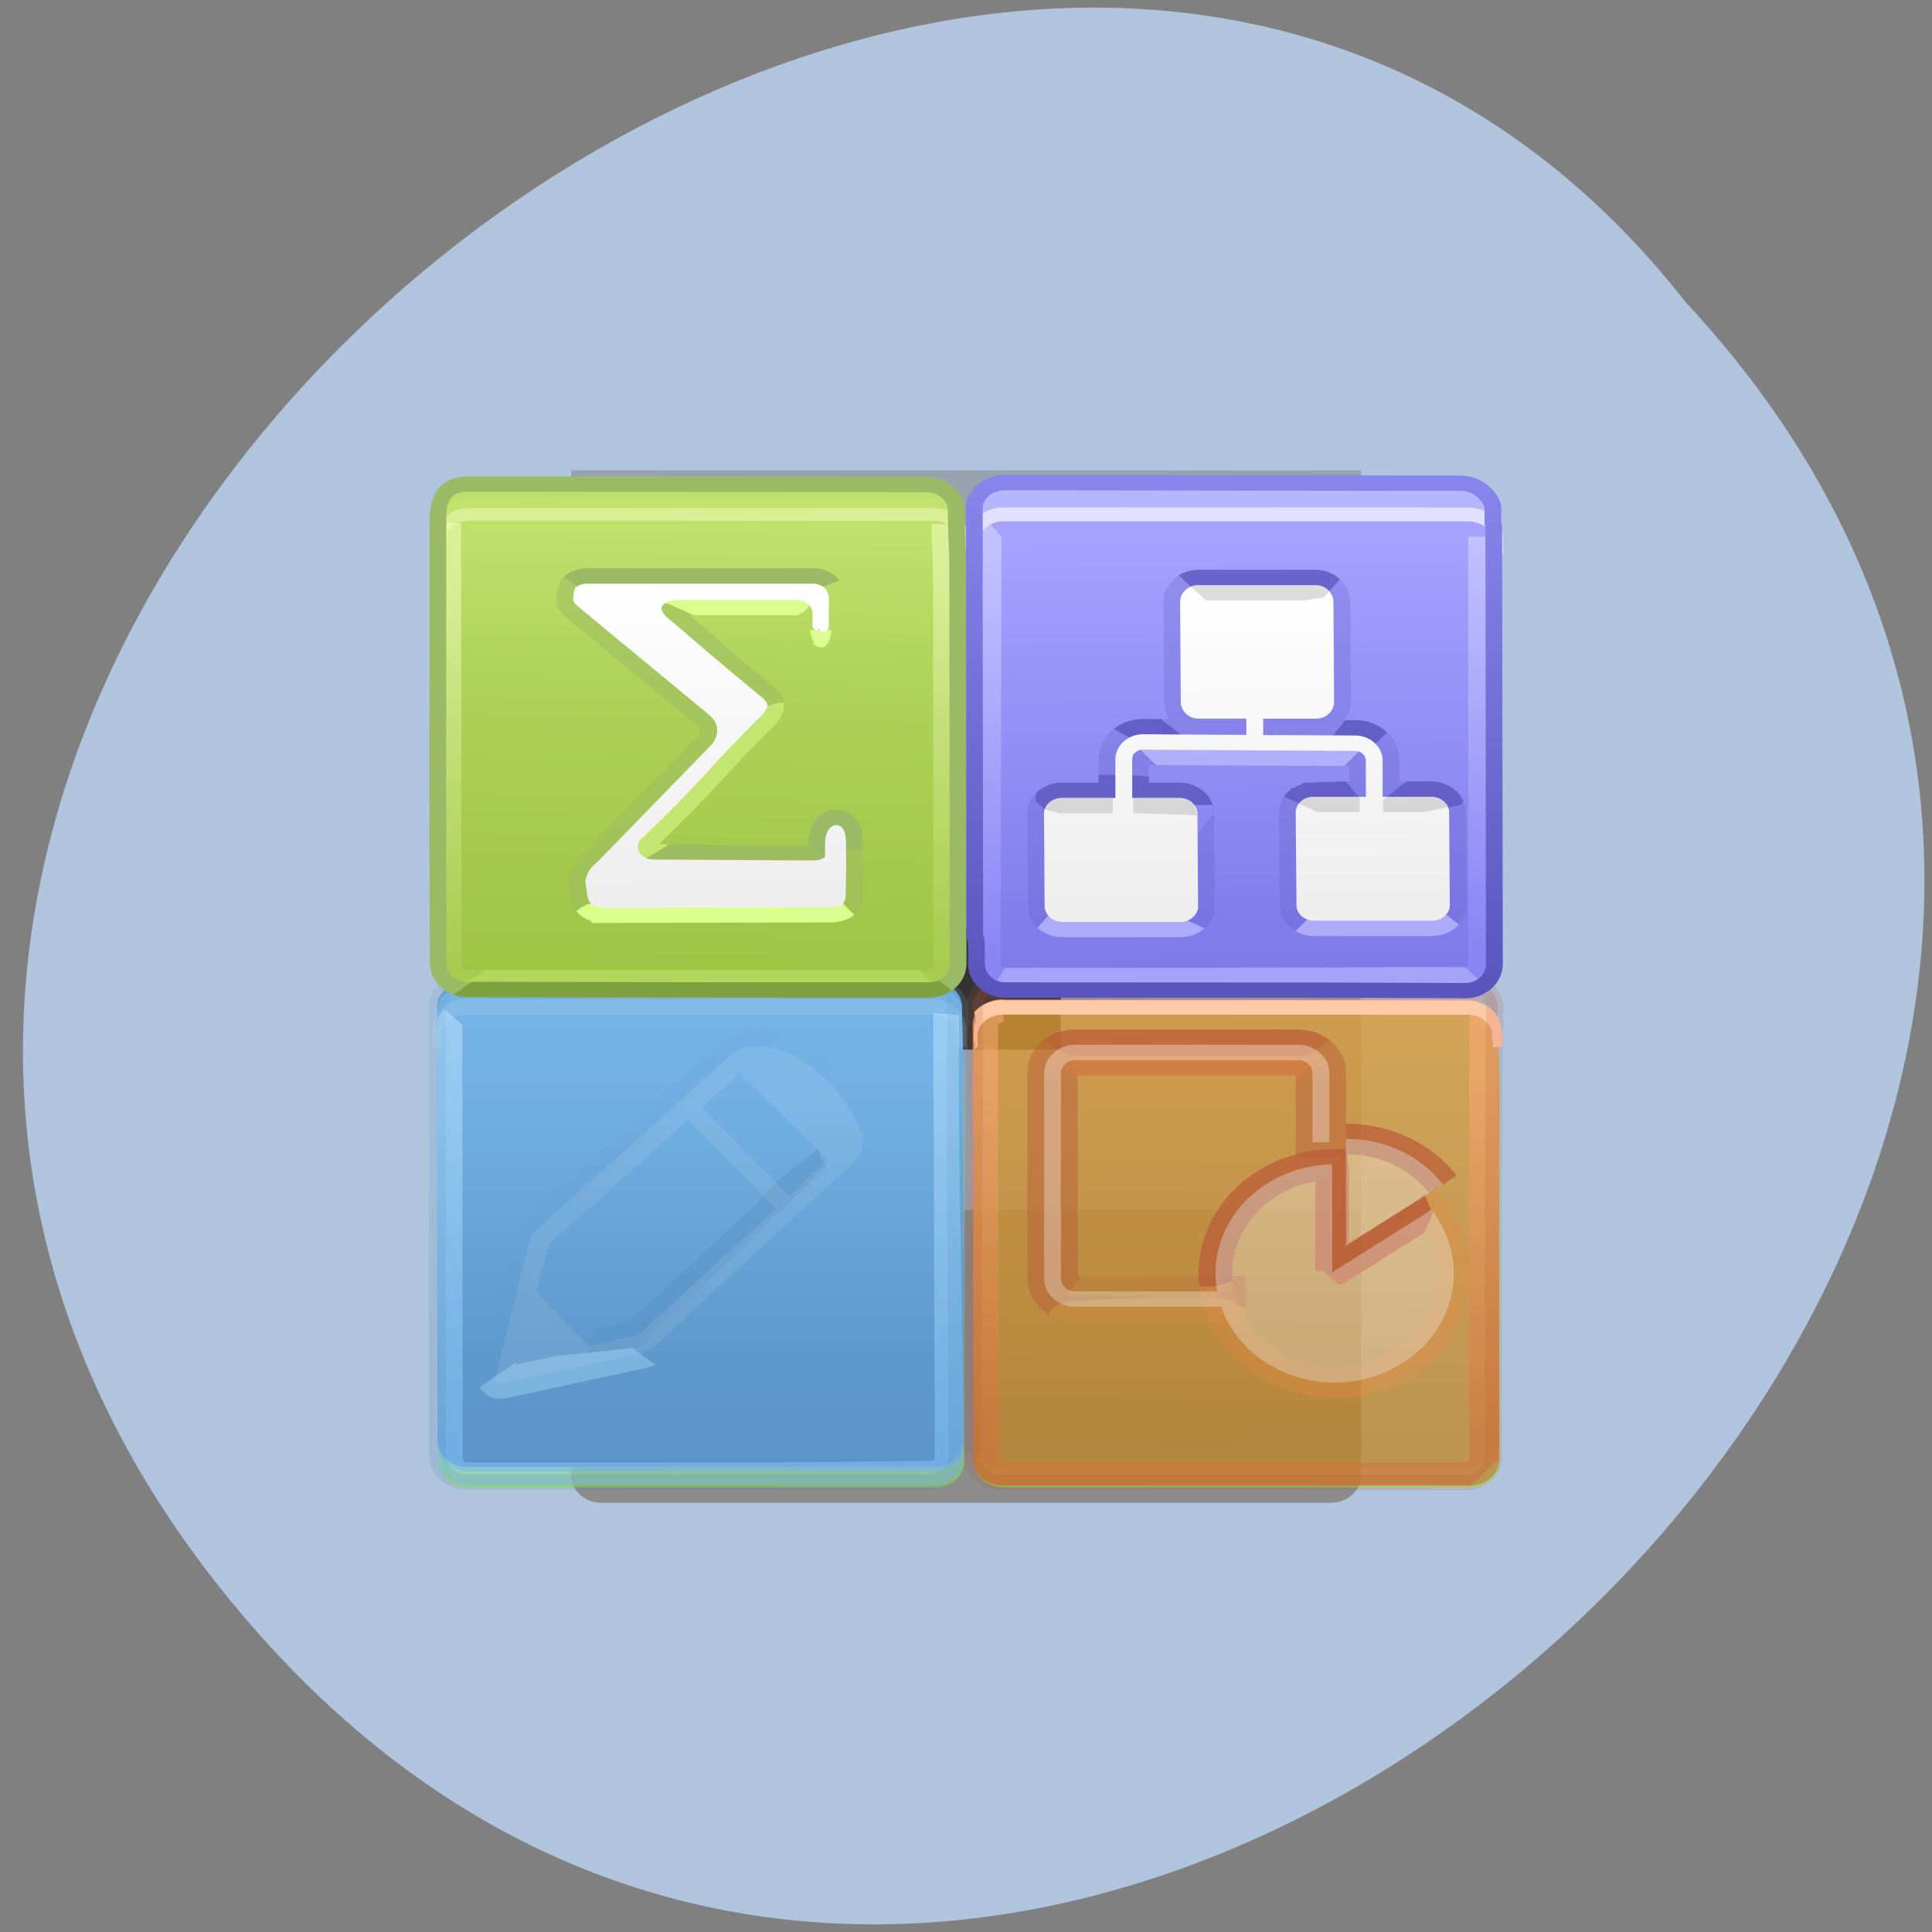 
<svg xmlns="http://www.w3.org/2000/svg" xmlns:xlink="http://www.w3.org/1999/xlink" width="48px" height="48px" viewBox="0 0 48 48" version="1.1">
<rect x="0" y="0" width="48" height="48" fill="#808080" stroke="none"/>
<defs>
<linearGradient id="linear0" gradientUnits="userSpaceOnUse" x1="0" y1="60.23" x2="0" y2="43.13" gradientTransform="matrix(0.417,0,0,0.381,8.975,10.693)">
<stop offset="0" style="stop-color:rgb(30.588%,52.941%,70.588%);stop-opacity:1;"/>
<stop offset="1" style="stop-color:rgb(40%,63.137%,81.961%);stop-opacity:1;"/>
</linearGradient>
<linearGradient id="linear1" gradientUnits="userSpaceOnUse" x1="0" y1="67.17" x2="0" y2="36.779" gradientTransform="matrix(0.417,0,0,0.381,8.975,10.693)">
<stop offset="0" style="stop-color:rgb(41.569%,63.529%,87.059%);stop-opacity:0.502;"/>
<stop offset="1" style="stop-color:rgb(51.765%,77.255%,98.039%);stop-opacity:0.502;"/>
</linearGradient>
<linearGradient id="linear2" gradientUnits="userSpaceOnUse" x1="15.95" y1="48.05" x2="21.907" y2="53.42" gradientTransform="matrix(0.417,0,0,0.381,8.975,10.693)">
<stop offset="0" style="stop-color:rgb(35.294%,57.647%,76.863%);stop-opacity:0.063;"/>
<stop offset="1" style="stop-color:rgb(46.275%,70.98%,91.765%);stop-opacity:0.063;"/>
</linearGradient>
<linearGradient id="linear3" gradientUnits="userSpaceOnUse" x1="19.16" y1="62.25" x2="18.887" y2="39.974" gradientTransform="matrix(0.417,0,0,0.381,8.975,10.693)">
<stop offset="0" style="stop-color:rgb(92.941%,92.941%,92.941%);stop-opacity:0.094;"/>
<stop offset="1" style="stop-color:rgb(100%,100%,100%);stop-opacity:0.094;"/>
</linearGradient>
<linearGradient id="linear4" gradientUnits="userSpaceOnUse" x1="0" y1="39.967" x2="0" y2="67.912" gradientTransform="matrix(0.417,0,0,0.381,8.975,10.693)">
<stop offset="0" style="stop-color:rgb(73.333%,90.196%,100%);stop-opacity:0.502;"/>
<stop offset="1" style="stop-color:rgb(51.765%,77.255%,98.039%);stop-opacity:0.502;"/>
</linearGradient>
<linearGradient id="linear5" gradientUnits="userSpaceOnUse" x1="0" y1="61.26" x2="0" y2="43.09" gradientTransform="matrix(0.417,0,0,0.381,8.975,10.693)">
<stop offset="0" style="stop-color:rgb(30.588%,52.941%,70.588%);stop-opacity:0.188;"/>
<stop offset="1" style="stop-color:rgb(40%,63.137%,81.961%);stop-opacity:0.188;"/>
</linearGradient>
<linearGradient id="linear6" gradientUnits="userSpaceOnUse" x1="52.3" y1="37.2" x2="51.921" y2="68.58" gradientTransform="matrix(0.417,0,0,0.381,8.975,10.693)">
<stop offset="0" style="stop-color:rgb(98.824%,53.333%,26.667%);stop-opacity:0.502;"/>
<stop offset="1" style="stop-color:rgb(80%,40%,20%);stop-opacity:0.502;"/>
</linearGradient>
<linearGradient id="linear7" gradientUnits="userSpaceOnUse" x1="57.69" y1="62.793" x2="58.31" y2="49.44" gradientTransform="matrix(0.417,0,0,0.381,8.975,10.693)">
<stop offset="0" style="stop-color:rgb(100%,55.686%,27.843%);stop-opacity:0.224;"/>
<stop offset="1" style="stop-color:rgb(90.196%,46.667%,22.745%);stop-opacity:0.224;"/>
</linearGradient>
<linearGradient id="linear8" gradientUnits="userSpaceOnUse" x1="53.02" y1="62.16" x2="52.744" y2="39.875" gradientTransform="matrix(0.417,0,0,0.381,8.975,10.693)">
<stop offset="0" style="stop-color:rgb(92.941%,92.941%,92.941%);stop-opacity:0.333;"/>
<stop offset="1" style="stop-color:rgb(100%,100%,100%);stop-opacity:0.333;"/>
</linearGradient>
<linearGradient id="linear9" gradientUnits="userSpaceOnUse" x1="47.14" y1="41.953" x2="47.51" y2="66.21" gradientTransform="matrix(0.417,0,0,0.381,8.975,10.693)">
<stop offset="0" style="stop-color:rgb(100%,66.667%,47.059%);stop-opacity:0.502;"/>
<stop offset="1" style="stop-color:rgb(83.922%,42.353%,21.961%);stop-opacity:0.502;"/>
</linearGradient>
<linearGradient id="linear10" gradientUnits="userSpaceOnUse" x1="20.653" y1="4.748" x2="19.951" y2="36.31" gradientTransform="matrix(0.417,0,0,0.381,8.975,10.693)">
<stop offset="0" style="stop-color:rgb(75.294%,89.02%,43.529%);stop-opacity:1;"/>
<stop offset="0.42" style="stop-color:rgb(67.451%,81.961%,33.725%);stop-opacity:1;"/>
<stop offset="1" style="stop-color:rgb(61.961%,76.863%,26.667%);stop-opacity:1;"/>
</linearGradient>
<linearGradient id="linear11" gradientUnits="userSpaceOnUse" x1="11.923" y1="10.465" x2="12.434" y2="35.634" gradientTransform="matrix(0.417,0,0,0.381,8.975,10.693)">
<stop offset="0" style="stop-color:rgb(97.255%,100%,76.863%);stop-opacity:0.502;"/>
<stop offset="1" style="stop-color:rgb(67.843%,81.961%,34.51%);stop-opacity:0.502;"/>
</linearGradient>
<linearGradient id="linear12" gradientUnits="userSpaceOnUse" x1="52.47" y1="35.12" x2="52.13" y2="6.978" gradientTransform="matrix(0.417,0,0,0.381,8.975,10.693)">
<stop offset="0" style="stop-color:rgb(49.02%,47.843%,91.765%);stop-opacity:1;"/>
<stop offset="1" style="stop-color:rgb(64.314%,63.137%,100%);stop-opacity:1;"/>
</linearGradient>
<linearGradient id="linear13" gradientUnits="userSpaceOnUse" x1="45.497" y1="7.676" x2="46.4" y2="34.25" gradientTransform="matrix(0.417,0,0,0.381,8.975,10.693)">
<stop offset="0" style="stop-color:rgb(88.235%,87.843%,100%);stop-opacity:0.502;"/>
<stop offset="1" style="stop-color:rgb(57.647%,56.078%,100%);stop-opacity:0.502;"/>
</linearGradient>
<linearGradient id="linear14" gradientUnits="userSpaceOnUse" x1="51.854" y1="36.453" x2="52.17" y2="3.444" gradientTransform="matrix(0.417,0,0,0.381,8.975,10.693)">
<stop offset="0" style="stop-color:rgb(34.902%,33.333%,74.118%);stop-opacity:1;"/>
<stop offset="1" style="stop-color:rgb(52.941%,51.765%,92.157%);stop-opacity:1;"/>
</linearGradient>
<linearGradient id="linear15" gradientUnits="userSpaceOnUse" x1="20.889" y1="31.18" x2="20.629" y2="9.878" gradientTransform="matrix(0.417,0,0,0.381,8.975,10.693)">
<stop offset="0" style="stop-color:rgb(92.941%,92.941%,92.941%);stop-opacity:1;"/>
<stop offset="1" style="stop-color:rgb(100%,100%,100%);stop-opacity:1;"/>
</linearGradient>
<linearGradient id="linear16" gradientUnits="userSpaceOnUse" x1="52.892" y1="32.16" x2="52.623" y2="9.934" gradientTransform="matrix(0.417,0,0,0.381,8.975,10.693)">
<stop offset="0" style="stop-color:rgb(92.941%,92.941%,92.941%);stop-opacity:1;"/>
<stop offset="1" style="stop-color:rgb(100%,100%,100%);stop-opacity:1;"/>
</linearGradient>
</defs>
<g id="surface1">
<path style=" stroke:none;fill-rule:nonzero;fill:rgb(69.02%,76.863%,87.059%);fill-opacity:1;" d="M 6.23 40.367 C 25.73 62.859 62.082 29.238 41.891 7.52 C 24.836 -14.238 -13.902 17.152 6.23 40.367 "/>
<path style=" stroke:none;fill-rule:evenodd;fill:rgb(54.902%,54.902%,54.902%);fill-opacity:1;" d="M 33.816 30.066 L 33.816 36.652 C 33.816 37.031 33.48 37.336 33.07 37.336 L 14.938 37.336 C 14.527 37.336 14.191 37.031 14.191 36.652 L 14.191 30.066 Z M 33.816 30.066 "/>
<path style=" stroke:none;fill-rule:evenodd;fill:rgb(49.804%,49.804%,49.804%);fill-opacity:0.502;" d="M 14.191 11.684 L 33.816 11.688 L 33.816 36.109 C 26.715 36.109 27.215 36.105 14.191 36.105 L 14.191 11.68 Z M 14.191 11.684 "/>
<path style=" stroke:none;fill-rule:evenodd;fill:rgb(20%,20%,20%);fill-opacity:1;" d="M 22.105 23.016 L 26.355 23.016 L 26.355 26.078 L 22.105 26.078 Z M 22.105 23.016 "/>
<path style=" stroke:none;fill-rule:evenodd;fill:rgb(60%,100%,0%);fill-opacity:0.439;" d="M 10.922 14.512 L 10.922 13.047 C 10.922 12.902 10.984 12.773 11.09 12.668 C 11.223 12.523 11.426 12.43 11.652 12.43 L 23.211 12.43 C 23.609 12.43 23.961 12.719 23.957 13.078 C 23.949 13.574 23.988 14.074 23.988 14.559 L 24 23.848 C 24 24.207 23.676 24.504 23.285 24.504 C 18.582 24.504 19.668 24.504 11.645 24.504 C 11.254 24.504 10.93 24.207 10.93 23.848 L 10.922 14.555 C 10.922 14.539 10.922 14.527 10.922 14.512 Z M 10.922 14.512 "/>
<path style=" stroke:none;fill-rule:evenodd;fill:rgb(74.118%,87.843%,41.961%);fill-opacity:1;" d="M 10.906 14.062 L 10.902 12.602 C 10.902 12.457 10.965 12.324 11.07 12.223 C 11.203 12.074 11.406 11.98 11.633 11.98 L 23.191 11.984 C 23.594 11.984 23.945 12.273 23.938 12.629 C 23.934 13.125 23.973 13.629 23.973 14.109 L 23.98 23.336 C 23.98 23.691 23.66 23.992 23.27 23.992 C 18.566 23.992 19.648 23.988 11.625 23.988 C 11.234 23.988 10.914 23.691 10.914 23.332 L 10.902 14.109 C 10.902 14.094 10.902 14.078 10.906 14.062 Z M 10.906 14.062 "/>
<path style=" stroke:none;fill-rule:evenodd;fill:rgb(60%,100%,0%);fill-opacity:0.439;" d="M 10.883 26.961 L 10.883 25.496 C 10.883 25.352 10.945 25.219 11.051 25.117 C 11.184 24.973 11.387 24.879 11.613 24.879 L 23.172 24.879 C 23.57 24.879 23.922 25.168 23.918 25.527 C 23.91 26.023 23.953 26.523 23.953 27.008 L 23.961 36.297 C 23.961 36.656 23.641 36.953 23.246 36.953 C 18.543 36.953 19.629 36.953 11.605 36.953 C 11.215 36.953 10.891 36.656 10.891 36.293 L 10.883 27.004 C 10.883 26.988 10.883 26.977 10.883 26.961 Z M 10.883 26.961 "/>
<path style=" stroke:none;fill-rule:nonzero;fill:url(#linear0);" d="M 10.867 26.449 L 10.863 24.988 C 10.863 24.844 10.93 24.711 11.031 24.609 C 11.168 24.461 11.371 24.367 11.598 24.367 L 23.152 24.371 C 23.555 24.371 23.906 24.656 23.902 25.016 C 23.895 25.512 23.934 26.012 23.934 26.496 L 23.945 35.785 C 23.945 36.145 23.621 36.445 23.23 36.445 C 18.527 36.445 19.609 36.441 11.59 36.441 C 11.195 36.441 10.875 36.145 10.875 35.785 L 10.863 26.496 C 10.863 26.48 10.867 26.465 10.867 26.449 Z M 10.867 26.449 "/>
<path style=" stroke:none;fill-rule:nonzero;fill:url(#linear1);" d="M 10.867 26.562 L 10.863 25.102 C 10.863 24.957 10.93 24.824 11.031 24.723 C 11.168 24.574 11.371 24.48 11.598 24.48 L 23.152 24.484 C 23.555 24.484 23.906 24.77 23.902 25.129 C 23.895 25.625 23.934 26.129 23.934 26.609 L 23.945 35.898 C 23.945 36.258 23.621 36.559 23.23 36.559 C 18.527 36.559 19.609 36.555 11.59 36.555 C 11.195 36.555 10.875 36.258 10.875 35.898 L 10.863 26.609 C 10.863 26.594 10.867 26.578 10.867 26.562 Z M 10.867 26.562 "/>
<path style=" stroke:none;fill-rule:nonzero;fill:rgb(35.294%,57.647%,76.863%);fill-opacity:0.439;" d="M 14.566 33.613 L 14.844 33.008 L 15.652 32.82 L 18.809 29.902 C 19.355 29.172 20.035 28.816 20.32 28.555 L 20.414 28.84 L 20.539 28.988 L 15.895 33.473 L 15.727 33.492 Z M 14.566 33.613 "/>
<path style=" stroke:none;fill-rule:nonzero;fill:rgb(63.137%,83.922%,97.647%);fill-opacity:0.439;" d="M 16.277 33.91 L 16.254 33.922 L 16.141 33.965 L 12.941 34.66 L 12.621 34.73 C 12.496 34.758 12.402 34.758 12.312 34.742 C 12.18 34.719 12.113 34.672 12.035 34.605 L 12.031 34.602 C 11.977 34.551 11.938 34.512 11.91 34.473 L 12.832 33.836 L 12.812 33.902 L 13.906 33.668 L 13.965 33.676 L 15.727 33.492 Z M 16.277 33.91 "/>
<path style=" stroke:none;fill-rule:nonzero;fill:url(#linear2);" d="M 20.945 28.113 C 20.887 27.98 20.801 27.828 20.695 27.672 C 20.535 27.434 20.328 27.18 20.09 26.965 C 19.902 26.793 19.691 26.641 19.477 26.539 C 19.305 26.453 19.129 26.398 18.953 26.387 L 18.77 26.203 L 17.285 27.219 L 13.934 30.199 L 13.238 31.504 L 13.125 32.66 L 12.832 33.836 L 11.91 34.473 C 11.852 34.379 11.867 34.305 11.902 34.168 C 11.906 34.156 11.91 34.141 11.914 34.109 L 11.922 34.059 L 12.77 30.664 L 12.812 30.559 L 12.891 30.434 L 12.961 30.352 L 17.785 26.02 C 17.836 25.957 17.91 25.887 18.008 25.828 C 18.086 25.777 18.184 25.73 18.301 25.695 C 18.395 25.664 18.504 25.641 18.633 25.629 C 18.738 25.621 18.855 25.617 18.98 25.625 C 19.293 25.645 19.59 25.73 19.863 25.863 C 20.16 26.008 20.434 26.203 20.676 26.426 C 20.965 26.688 21.215 26.988 21.406 27.277 C 21.633 27.609 21.785 27.941 21.848 28.195 C 21.891 28.363 21.875 28.52 21.824 28.66 C 21.551 28.527 21.25 28.332 20.945 28.109 Z M 20.945 28.113 "/>
<path style=" stroke:none;fill-rule:evenodd;fill:url(#linear3);" d="M 18.441 26.719 C 18.906 27.18 19.691 27.957 20.234 28.496 L 20.508 28.766 L 20.562 28.82 L 20.508 28.875 L 19.68 29.652 L 19.617 29.711 L 19.555 29.648 L 17.5 27.57 L 17.445 27.512 L 17.504 27.457 L 18.316 26.715 L 18.379 26.656 L 18.441 26.715 Z M 14.59 33.414 L 13.348 32.133 L 13.316 32.102 L 13.328 32.059 L 13.637 30.93 L 13.66 30.891 L 17.031 27.883 L 17.098 27.824 L 17.156 27.887 L 19.215 29.973 L 19.27 30.031 L 19.211 30.086 L 15.883 33.148 L 15.844 33.168 L 14.676 33.441 L 14.625 33.453 Z M 21.441 28.277 C 21.344 27.879 20.945 27.207 20.383 26.695 C 19.977 26.32 19.48 26.035 18.957 26.004 C 18.734 25.992 18.562 26.016 18.434 26.055 C 18.254 26.109 18.156 26.195 18.109 26.258 L 18.098 26.273 L 18.074 26.289 L 13.254 30.621 L 13.172 30.746 L 12.328 34.141 C 12.312 34.277 12.277 34.289 12.324 34.332 C 12.367 34.371 12.398 34.387 12.523 34.359 L 16.043 33.594 L 16.18 33.523 L 20.715 29.328 C 20.992 29.074 21.539 28.691 21.441 28.277 Z M 21.441 28.277 "/>
<path style=" stroke:none;fill-rule:nonzero;fill:url(#linear4);" d="M 11.031 25.07 L 11.477 25.449 L 11.488 25.449 L 11.488 25.457 L 11.492 25.449 L 11.477 25.449 L 11.488 25.457 L 11.488 26.98 L 11.496 36.246 L 11.5 36.246 C 11.5 36.27 11.512 36.293 11.527 36.309 C 11.543 36.324 11.562 36.332 11.59 36.332 L 19.164 36.336 L 23.137 36.293 L 23.137 36.289 L 23.137 36.293 C 23.16 36.293 23.18 36.281 23.199 36.266 C 23.215 36.25 23.227 36.23 23.227 36.207 L 23.184 25.168 L 23.832 25.219 C 23.777 28.801 23.941 32.664 23.945 36.25 C 23.945 36.609 23.625 36.906 23.23 36.906 C 18.527 36.906 19.613 36.902 11.59 36.902 C 11.199 36.902 10.875 36.609 10.875 36.246 L 10.867 26.957 C 10.867 26.941 10.867 26.926 10.867 26.914 L 10.867 25.449 C 10.867 25.305 10.93 25.172 11.035 25.07 Z M 11.031 25.07 "/>
<path style=" stroke:none;fill-rule:nonzero;fill:rgb(81.176%,92.941%,100%);fill-opacity:0.157;" d="M 10.738 25.84 L 10.738 25.551 C 10.738 25.465 10.754 25.383 10.789 25.309 C 10.824 25.23 10.875 25.16 10.934 25.102 C 11.012 25.016 11.113 24.945 11.223 24.898 C 11.336 24.852 11.457 24.824 11.586 24.824 L 23.141 24.828 L 23.152 24.828 C 23.379 24.832 23.594 24.914 23.75 25.047 C 23.906 25.18 24.008 25.363 24.008 25.57 L 24.008 26.012 L 23.773 26.012 L 23.773 25.715 C 23.766 25.582 23.695 25.461 23.59 25.371 C 23.473 25.273 23.32 25.211 23.152 25.211 L 23.145 25.211 L 11.586 25.207 C 11.492 25.207 11.402 25.227 11.324 25.262 C 11.242 25.297 11.168 25.348 11.113 25.41 L 11.109 25.414 C 11.062 25.457 11.027 25.508 11.004 25.559 C 10.984 25.609 10.973 25.664 10.973 25.723 L 10.969 25.723 L 10.969 26.012 L 10.738 26.012 L 10.738 25.836 Z M 10.738 25.84 "/>
<path style=" stroke:none;fill-rule:nonzero;fill:url(#linear5);" d="M 10.656 25.43 L 10.656 24.988 C 10.656 24.895 10.676 24.801 10.715 24.715 L 10.715 24.711 C 10.754 24.629 10.809 24.547 10.875 24.48 C 10.961 24.387 11.07 24.312 11.195 24.258 C 11.32 24.207 11.453 24.176 11.594 24.176 L 22.996 24.18 L 23.012 24.18 C 23.262 24.184 23.496 24.273 23.668 24.418 C 23.84 24.57 24.047 24.754 24.047 24.984 L 24.047 24.996 C 24 28.551 23.973 32.145 23.98 35.699 L 23.98 35.727 L 23.977 35.734 L 23.98 36.16 C 23.98 36.391 23.875 36.605 23.707 36.758 C 23.543 36.91 23.309 37.008 23.059 37.008 L 18.988 37.008 L 11.582 37.004 C 11.328 37.004 11.098 36.91 10.93 36.758 C 10.762 36.602 10.66 36.391 10.66 36.16 L 10.66 35.695 L 10.656 26.953 L 10.656 25.426 Z M 11.074 25.422 L 11.074 25.43 L 11.07 25.438 L 11.07 25.453 L 11.074 26.461 L 11.074 26.469 L 11.07 26.504 L 11.07 26.945 L 11.074 26.945 L 11.074 26.957 L 11.07 26.957 L 11.074 35.699 L 11.074 36.16 C 11.074 36.289 11.133 36.406 11.223 36.488 C 11.316 36.574 11.441 36.625 11.582 36.625 L 18.988 36.629 L 23.059 36.629 C 23.195 36.629 23.32 36.574 23.414 36.492 C 23.504 36.406 23.562 36.289 23.562 36.164 L 23.562 35.699 C 23.559 32.148 23.484 28.57 23.539 25.016 L 23.535 25.016 L 23.633 24.988 L 23.539 25.008 C 23.539 24.891 23.477 24.781 23.383 24.699 C 23.285 24.617 23.152 24.562 23.008 24.562 L 22.996 24.562 L 11.594 24.559 C 11.516 24.559 11.438 24.574 11.371 24.605 C 11.301 24.633 11.238 24.68 11.191 24.73 L 11.184 24.738 C 11.148 24.773 11.117 24.812 11.098 24.855 L 11.102 24.855 C 11.082 24.895 11.074 24.941 11.074 24.988 L 11.07 24.988 L 11.074 25.418 Z M 11.074 25.422 "/>
<path style=" stroke:none;fill-rule:evenodd;fill:rgb(60%,100%,0%);fill-opacity:0.439;" d="M 24.188 26.961 L 24.188 25.496 C 24.188 25.352 24.25 25.219 24.355 25.117 C 24.488 24.973 24.691 24.879 24.918 24.879 L 36.477 24.879 C 36.879 24.879 37.227 25.168 37.223 25.527 C 37.215 26.023 37.258 26.523 37.258 27.008 L 37.266 36.297 C 37.266 36.656 36.945 36.953 36.551 36.953 C 31.848 36.953 32.934 36.953 24.91 36.953 C 24.52 36.953 24.199 36.656 24.199 36.293 L 24.188 27.004 C 24.188 26.988 24.188 26.977 24.191 26.961 Z M 24.188 26.961 "/>
<path style=" stroke:none;fill-rule:evenodd;fill:rgb(72.941%,34.51%,21.569%);fill-opacity:0.22;" d="M 24.172 26.449 L 24.168 24.988 C 24.168 24.844 24.234 24.711 24.34 24.609 C 24.473 24.461 24.676 24.367 24.902 24.367 L 36.457 24.371 C 36.859 24.371 37.211 24.656 37.207 25.016 C 37.199 25.512 37.238 26.012 37.238 26.496 L 37.25 35.785 C 37.25 36.145 36.926 36.445 36.535 36.445 C 31.832 36.445 32.914 36.441 24.895 36.441 C 24.5 36.441 24.18 36.145 24.18 35.785 L 24.172 26.496 C 24.172 26.48 24.172 26.465 24.172 26.449 Z M 24.172 26.449 "/>
<path style=" stroke:none;fill-rule:nonzero;fill:url(#linear6);" d="M 24.172 26.914 L 24.168 25.449 C 24.168 25.305 24.234 25.172 24.34 25.07 C 24.473 24.922 24.676 24.828 24.902 24.828 L 36.457 24.832 C 36.859 24.832 37.211 25.121 37.207 25.477 C 37.199 25.977 37.238 26.477 37.238 26.961 L 37.25 36.25 C 37.25 36.609 36.926 36.906 36.535 36.906 C 31.832 36.906 32.914 36.902 24.895 36.902 C 24.5 36.902 24.18 36.609 24.18 36.246 L 24.172 26.957 C 24.172 26.941 24.172 26.926 24.172 26.914 Z M 24.172 26.914 "/>
<path style=" stroke:none;fill-rule:nonzero;fill:rgb(72.941%,34.51%,21.569%);fill-opacity:0.678;" d="M 33.43 27.918 L 33.457 27.918 C 34.008 27.918 34.531 28.039 34.992 28.258 C 35.469 28.48 35.879 28.809 36.191 29.207 L 35.512 29.648 C 35.281 29.352 34.969 29.102 34.613 28.934 C 34.266 28.77 33.875 28.68 33.457 28.68 L 33.453 28.68 Z M 33.43 27.918 "/>
<path style=" stroke:none;fill-rule:nonzero;fill:rgb(72.941%,34.51%,21.569%);fill-opacity:0.439;" d="M 26.047 32.66 C 25.984 32.621 25.926 32.578 25.871 32.527 C 25.766 32.43 25.676 32.309 25.617 32.176 C 25.559 32.047 25.523 31.906 25.523 31.766 L 25.523 26.656 C 25.523 26.512 25.559 26.371 25.613 26.246 C 25.676 26.109 25.766 25.992 25.871 25.895 L 25.93 25.84 C 26.211 26.02 26.531 26.234 26.531 26.234 L 32.469 26.234 L 33.043 25.848 L 33.098 25.895 C 33.203 25.992 33.293 26.109 33.352 26.246 C 33.41 26.371 33.441 26.512 33.441 26.656 L 33.441 28.758 L 32.191 28.758 L 32.191 26.719 L 26.777 26.719 L 26.777 31.703 L 26.863 31.703 L 26.5 32.172 L 30.133 32.262 L 30.168 32.23 L 30.258 32.23 C 30.355 32.23 30.641 32.359 30.961 32.52 L 30.961 31.703 L 30.219 31.703 L 30.605 31.883 L 30.133 32.262 L 29.184 32.238 C 28.168 32.25 26.754 32.281 26.402 32.375 C 26.227 32.426 26.117 32.535 26.047 32.66 Z M 26.047 32.66 "/>
<path style=" stroke:none;fill-rule:nonzero;fill:rgb(100%,55.686%,27.843%);fill-opacity:0.11;" d="M 32.191 27.027 L 32.191 26.723 L 26.777 26.723 L 26.777 26.895 C 26.555 26.727 26.211 26.469 26.121 26.41 C 25.898 25.195 33.133 26.293 33.133 26.293 Z M 32.191 27.027 "/>
<path style=" stroke:none;fill-rule:nonzero;fill:rgb(100%,55.686%,27.843%);fill-opacity:0.11;" d="M 26.902 25.578 L 31.555 25.578 C 32.094 25.844 32.785 26.234 32.785 26.234 C 32.785 26.234 32.523 26.5 32.191 26.777 L 32.191 26.723 L 26.848 26.723 C 26.676 26.617 26.59 26.496 26.625 26.352 C 26.625 26.352 26.578 25.82 26.902 25.578 Z M 26.902 25.578 "/>
<path style=" stroke:none;fill-rule:nonzero;fill:rgb(100%,55.686%,27.843%);fill-opacity:0.11;" d="M 30.543 32.848 L 26.707 32.848 C 26.551 32.848 26.398 32.816 26.258 32.762 L 26.254 32.762 C 26.18 32.734 26.109 32.699 26.047 32.66 C 26.117 32.535 26.227 32.426 26.402 32.375 C 26.754 32.281 28.168 32.25 29.184 32.238 L 30.133 32.262 L 30.168 32.23 L 30.258 32.23 C 30.355 32.23 30.641 32.359 30.961 32.52 L 30.961 32.848 Z M 30.543 32.848 "/>
<path style=" stroke:none;fill-rule:nonzero;fill:rgb(72.941%,34.51%,21.569%);fill-opacity:0.165;" d="M 30.133 32.262 L 26.496 32.176 L 26.863 31.703 L 30.219 31.703 L 30.605 31.887 "/>
<path style=" stroke:none;fill-rule:nonzero;fill:rgb(72.941%,34.51%,21.569%);fill-opacity:0.678;" d="M 25.934 25.84 L 25.992 25.785 L 26.016 25.785 C 26.09 25.734 26.172 25.691 26.254 25.66 L 26.258 25.66 C 26.398 25.605 26.551 25.578 26.707 25.578 L 32.262 25.578 C 32.422 25.578 32.574 25.605 32.715 25.66 C 32.836 25.707 32.945 25.77 33.043 25.848 L 32.473 26.234 L 26.531 26.234 C 26.531 26.234 26.211 26.02 25.934 25.84 Z M 25.934 25.84 "/>
<path style=" stroke:none;fill-rule:nonzero;fill:url(#linear7);" d="M 35.887 29.82 C 36.094 30.082 36.258 30.375 36.367 30.684 C 36.477 30.984 36.535 31.305 36.535 31.641 C 36.535 32.492 36.156 33.266 35.547 33.824 C 34.934 34.383 34.09 34.73 33.156 34.73 C 32.223 34.73 31.375 34.383 30.766 33.824 C 30.23 33.332 29.871 32.676 29.793 31.945 C 29.953 31.984 30.164 31.973 30.445 31.887 C 30.504 31.867 30.562 31.848 30.617 31.828 C 30.668 32.395 30.941 32.906 31.355 33.285 C 31.816 33.707 32.453 33.969 33.156 33.969 C 33.855 33.969 34.496 33.707 34.953 33.285 C 35.414 32.863 35.699 32.281 35.699 31.641 C 35.699 31.387 35.656 31.145 35.578 30.918 C 35.535 30.809 35.488 30.703 35.434 30.598 L 35.383 30.633 L 35.598 30.148 L 35.375 29.668 L 35.602 29.469 L 35.883 29.824 Z M 33.344 31.914 L 33.293 31.945 L 33.258 31.914 Z M 33.344 31.914 "/>
<path style=" stroke:none;fill-rule:nonzero;fill:rgb(72.941%,34.51%,21.569%);fill-opacity:0.78;" d="M 33.344 31.914 L 33.258 31.914 L 33.156 31.828 L 33.582 31.766 Z M 33.02 31.711 L 32.867 31.578 L 32.68 31.578 L 32.68 29.566 C 32.711 29.441 32.723 29.367 32.723 29.367 L 33.453 28.59 L 33.496 28.883 L 33.5 28.906 L 33.504 28.941 L 33.512 29.008 L 33.512 30.734 Z M 33.02 31.711 "/>
<path style=" stroke:none;fill-rule:nonzero;fill:rgb(72.941%,34.51%,21.569%);fill-opacity:0.78;" d="M 35.105 29.883 L 35.25 29.785 L 35.266 29.773 L 35.383 29.668 L 35.598 30.145 L 35.387 30.629 L 33.582 31.762 L 33.156 31.824 L 33.02 31.711 L 33.512 30.734 L 33.512 30.887 "/>
<path style=" stroke:none;fill-rule:nonzero;fill:rgb(72.941%,34.51%,21.569%);fill-opacity:0.678;" d="M 29.797 31.945 C 29.785 31.844 29.777 31.742 29.777 31.641 C 29.777 30.801 30.145 30.039 30.738 29.484 C 31.332 28.926 32.16 28.57 33.074 28.551 L 33.445 28.543 L 33.453 28.59 L 32.723 29.363 C 32.723 29.363 32.711 29.441 32.68 29.566 L 32.68 29.352 C 32.156 29.441 31.691 29.68 31.336 30.012 C 30.887 30.434 30.613 31.008 30.613 31.641 C 30.613 31.703 30.617 31.766 30.621 31.828 C 30.562 31.848 30.508 31.867 30.449 31.887 C 30.168 31.973 29.953 31.984 29.797 31.945 Z M 29.797 31.945 "/>
<path style=" stroke:none;fill-rule:evenodd;fill:url(#linear8);" d="M 35.551 30.043 C 35.91 30.492 36.121 31.043 36.121 31.641 C 36.121 33.133 34.793 34.348 33.156 34.348 C 31.84 34.348 30.719 33.559 30.336 32.465 L 26.707 32.465 C 26.5 32.465 26.305 32.387 26.168 32.262 C 26.027 32.133 25.941 31.957 25.941 31.766 L 25.941 26.66 C 25.941 26.469 26.027 26.293 26.168 26.164 C 26.305 26.039 26.496 25.957 26.707 25.957 L 32.262 25.957 C 32.473 25.957 32.664 26.039 32.801 26.164 C 32.941 26.293 33.027 26.465 33.027 26.66 L 33.027 28.379 L 32.609 28.379 L 32.609 26.66 C 32.609 26.57 32.57 26.492 32.508 26.434 C 32.445 26.379 32.359 26.34 32.262 26.34 L 26.707 26.34 C 26.613 26.34 26.523 26.379 26.465 26.434 C 26.402 26.492 26.359 26.57 26.359 26.66 L 26.359 31.766 C 26.359 31.855 26.402 31.934 26.461 31.992 L 26.465 31.992 C 26.523 32.047 26.613 32.086 26.707 32.086 L 30.238 32.086 C 30.211 31.941 30.199 31.789 30.199 31.641 C 30.199 30.164 31.484 28.965 33.086 28.93 C 33.086 28.957 33.09 28.98 33.098 29.004 L 33.098 31.578 L 33.062 31.633 L 35.508 30.094 L 35.5 30.086 C 35.52 30.074 35.535 30.059 35.555 30.043 Z M 35.852 29.426 L 33.406 30.969 L 33.441 30.914 L 33.441 28.297 L 33.457 28.297 C 34.445 28.297 35.32 28.742 35.852 29.43 Z M 35.852 29.426 "/>
<path style=" stroke:none;fill-rule:evenodd;fill:rgb(61.176%,61.176%,61.176%);fill-opacity:0.122;" d="M 30.215 31.941 C 30.203 31.844 30.195 31.742 30.195 31.641 C 30.195 30.164 31.48 28.965 33.082 28.93 L 33.09 28.977 L 32.723 29.363 C 32.723 29.363 32.711 29.441 32.68 29.566 L 32.68 29.352 C 32.156 29.441 31.691 29.68 31.336 30.012 C 30.887 30.43 30.613 31.004 30.613 31.637 C 30.613 31.703 30.617 31.766 30.621 31.828 C 30.562 31.848 30.508 31.867 30.449 31.883 C 30.363 31.91 30.285 31.93 30.215 31.941 Z M 33.441 28.543 L 33.445 28.543 L 33.453 28.59 L 33.441 28.598 Z M 33.441 28.543 "/>
<path style=" stroke:none;fill-rule:evenodd;fill:rgb(61.176%,61.176%,61.176%);fill-opacity:0.122;" d="M 35.512 29.645 C 35.277 29.348 34.969 29.102 34.613 28.934 C 34.27 28.77 33.875 28.68 33.457 28.68 L 33.441 28.297 L 33.457 28.297 C 34.445 28.297 35.32 28.742 35.852 29.426 L 35.508 29.645 Z M 35.512 29.645 "/>
<path style=" stroke:none;fill-rule:nonzero;fill:url(#linear9);" d="M 24.172 26.914 L 24.168 25.449 C 24.168 25.305 24.234 25.172 24.336 25.07 C 24.473 24.922 24.676 24.828 24.902 24.828 L 24.938 24.828 L 24.938 25.398 L 24.902 25.398 L 24.902 25.402 C 24.883 25.402 24.867 25.406 24.855 25.41 C 24.84 25.414 24.828 25.426 24.816 25.438 L 24.793 25.461 L 24.797 26.914 Z M 36.504 24.836 L 37.207 25.477 L 37.25 36.25 L 36.535 36.906 C 31.832 36.906 32.914 36.902 24.895 36.902 C 24.5 36.902 24.18 36.609 24.18 36.246 L 24.168 26.957 C 24.168 26.941 24.172 26.926 24.172 26.91 L 24.797 26.934 L 24.793 26.977 L 24.801 36.246 L 24.805 36.246 C 24.805 36.27 24.816 36.293 24.832 36.309 C 24.848 36.32 24.871 36.332 24.895 36.332 L 32.465 36.336 L 36.414 36.336 L 36.414 36.332 L 36.473 36.312 L 36.477 36.309 L 36.504 36.25 L 36.5 24.836 Z M 24.797 25.449 L 24.797 25.457 Z M 24.797 25.449 "/>
<path style=" stroke:none;fill-rule:nonzero;fill:rgb(100%,78.824%,65.882%);fill-opacity:1;" d="M 24.195 25.902 L 24.195 25.613 C 24.195 25.531 24.211 25.453 24.246 25.379 C 24.234 25.344 24.227 25.309 24.242 25.285 C 24.223 25.223 24.188 25.16 24.227 25.121 C 24.309 25.035 24.406 24.969 24.516 24.918 C 24.625 24.875 24.75 24.848 24.879 24.848 L 36.434 24.852 L 36.434 24.848 L 36.445 24.848 L 36.445 24.852 C 36.672 24.852 36.887 24.934 37.043 25.066 C 37.191 25.195 37.293 25.375 37.297 25.57 C 37.312 25.625 37.32 25.684 37.32 25.742 L 37.324 25.742 L 37.324 25.75 L 37.32 25.754 C 37.32 25.84 37.32 25.926 37.324 26.012 L 37.09 26.012 L 37.09 25.859 L 37.066 25.859 L 37.066 25.602 C 37.035 25.516 36.98 25.434 36.906 25.371 C 36.789 25.273 36.633 25.215 36.469 25.211 L 36.457 25.211 L 24.902 25.207 L 24.902 25.211 C 24.809 25.211 24.719 25.23 24.641 25.262 C 24.559 25.297 24.484 25.348 24.426 25.41 L 24.422 25.414 C 24.379 25.461 24.344 25.508 24.32 25.562 C 24.301 25.609 24.285 25.664 24.285 25.723 L 24.285 26.012 L 24.219 26.055 L 24.219 25.887 Z M 24.277 25.473 C 24.27 25.496 24.266 25.516 24.266 25.539 L 24.27 25.523 C 24.277 25.508 24.277 25.492 24.277 25.473 Z M 24.277 25.473 "/>
<path style=" stroke:none;fill-rule:nonzero;fill:rgb(72.941%,34.51%,21.569%);fill-opacity:0.165;" d="M 24.012 26.449 L 24.008 25.449 L 24.008 25.414 L 24.012 25.41 L 24.008 24.984 C 24.008 24.891 24.031 24.801 24.066 24.715 C 24.105 24.629 24.16 24.555 24.227 24.484 L 24.23 24.48 C 24.316 24.387 24.426 24.309 24.551 24.258 C 24.672 24.203 24.809 24.176 24.949 24.176 L 36.387 24.18 L 36.457 24.18 L 36.398 24.18 L 36.473 24.18 C 36.723 24.18 36.887 24.273 37.055 24.418 C 37.23 24.566 37.344 24.777 37.344 25.008 L 37.344 25.016 C 37.297 28.602 37.312 32.137 37.316 35.719 L 37.316 35.75 L 37.312 35.754 L 37.316 36.184 C 37.316 36.414 37.211 36.625 37.047 36.777 L 37.043 36.777 C 36.879 36.934 36.645 37.031 36.395 37.031 L 36.395 37.027 L 24.871 37.027 C 24.621 37.027 24.387 36.93 24.223 36.777 C 24.055 36.625 23.949 36.41 23.949 36.18 L 23.949 35.719 L 24.012 26.953 L 24.012 26.484 L 24.016 26.449 Z M 24.426 25.453 L 24.426 26.957 L 24.363 35.719 L 24.363 36.18 C 24.363 36.309 24.422 36.426 24.512 36.512 C 24.605 36.594 24.73 36.645 24.871 36.645 L 24.871 36.648 L 36.391 36.648 C 36.531 36.648 36.656 36.598 36.746 36.512 C 36.84 36.43 36.895 36.312 36.895 36.184 L 36.895 35.723 C 36.891 32.137 36.875 28.602 36.926 25.016 L 36.922 25.016 L 36.922 25.008 L 36.926 25.008 C 36.926 24.887 36.863 24.777 36.77 24.699 C 36.672 24.613 36.539 24.562 36.395 24.559 L 36.387 24.559 L 24.945 24.555 L 24.945 24.559 C 24.863 24.559 24.789 24.574 24.723 24.602 C 24.652 24.633 24.59 24.676 24.543 24.73 L 24.535 24.734 C 24.5 24.77 24.469 24.812 24.449 24.855 C 24.434 24.895 24.422 24.938 24.422 24.984 L 24.422 25.414 L 24.426 25.414 L 24.426 25.422 L 24.422 25.434 L 24.422 25.453 Z M 24.426 25.453 "/>
<path style=" stroke:none;fill-rule:nonzero;fill:url(#linear10);" d="M 10.906 14.461 L 10.902 13 C 10.902 12.855 10.965 12.723 11.07 12.621 C 11.203 12.473 11.406 12.379 11.633 12.379 L 23.191 12.383 C 23.594 12.383 23.945 12.668 23.938 13.027 C 23.93 13.523 23.973 14.023 23.973 14.508 L 23.98 24.012 C 23.98 24.371 23.66 24.668 23.27 24.668 C 18.566 24.668 19.648 24.664 11.625 24.664 C 11.234 24.664 10.914 24.371 10.914 24.008 L 10.902 14.508 C 10.902 14.492 10.902 14.477 10.906 14.461 Z M 10.906 14.461 "/>
<path style=" stroke:none;fill-rule:nonzero;fill:url(#linear11);" d="M 10.832 12.996 L 11.457 12.996 L 11.457 14.52 L 11.465 24.008 L 11.469 24.008 C 11.469 24.031 11.477 24.055 11.492 24.07 C 11.508 24.082 11.531 24.094 11.555 24.094 L 19.07 24.098 L 23.102 24.098 L 23.102 24.094 L 23.102 24.098 C 23.125 24.098 23.145 24.086 23.164 24.07 C 23.18 24.055 23.191 24.035 23.191 24.012 L 23.184 14.508 L 23.18 14.508 C 23.18 14.238 23.172 14.051 23.168 13.859 C 23.156 13.586 23.145 13.309 23.148 13.02 L 23.867 13.027 C 23.859 13.523 23.902 14.023 23.902 14.508 L 23.91 24.012 C 23.91 24.367 23.59 24.668 23.195 24.668 C 18.492 24.668 19.578 24.664 11.555 24.664 C 11.164 24.664 10.844 24.367 10.84 24.008 L 10.832 14.504 C 10.832 14.492 10.832 14.477 10.836 14.461 Z M 10.832 12.996 "/>
<path style=" stroke:none;fill-rule:nonzero;fill:rgb(85.49%,100%,56.078%);fill-opacity:0.22;" d="M 12.09 24.098 L 22.859 24.098 L 23.316 24.66 C 23.281 24.668 23.238 24.668 23.199 24.668 C 18.496 24.668 19.578 24.668 11.559 24.668 C 11.438 24.668 11.32 24.637 11.223 24.59 Z M 12.09 24.098 "/>
<path style=" stroke:none;fill-rule:nonzero;fill:rgb(97.255%,100%,76.863%);fill-opacity:0.439;" d="M 10.801 13.637 L 10.801 13.348 C 10.801 13.262 10.816 13.184 10.852 13.105 C 10.883 13.027 10.934 12.957 10.996 12.898 C 11.074 12.812 11.176 12.742 11.285 12.695 C 11.395 12.648 11.52 12.621 11.645 12.621 L 23.203 12.625 L 23.215 12.625 C 23.441 12.629 23.656 12.711 23.809 12.844 C 23.969 12.977 24.066 13.16 24.066 13.367 L 24.066 13.742 L 23.836 13.742 L 23.836 13.449 C 23.828 13.312 23.758 13.188 23.648 13.098 C 23.535 13 23.379 12.941 23.215 12.938 L 23.203 12.938 L 11.645 12.934 L 11.645 12.938 C 11.555 12.938 11.465 12.953 11.387 12.988 C 11.305 13.023 11.23 13.074 11.172 13.137 L 11.168 13.141 C 11.125 13.184 11.09 13.234 11.066 13.289 C 11.043 13.336 11.031 13.391 11.031 13.449 L 11.031 13.738 L 10.801 13.738 L 10.801 13.633 Z M 10.801 13.637 "/>
<path style=" stroke:none;fill-rule:evenodd;fill:rgb(60%,100%,0%);fill-opacity:0.439;" d="M 24.227 14.512 L 24.227 13.047 C 24.227 12.902 24.289 12.773 24.395 12.668 C 24.527 12.523 24.73 12.43 24.957 12.43 L 36.516 12.43 C 36.914 12.43 37.266 12.719 37.262 13.078 C 37.254 13.574 37.293 14.074 37.297 14.559 L 37.305 23.848 C 37.305 24.207 36.984 24.504 36.59 24.504 C 31.887 24.504 32.973 24.504 24.949 24.504 C 24.559 24.504 24.234 24.207 24.234 23.848 L 24.227 14.555 C 24.227 14.539 24.227 14.527 24.227 14.512 Z M 24.227 14.512 "/>
<path style=" stroke:none;fill-rule:evenodd;fill:rgb(71.765%,70.98%,100%);fill-opacity:1;" d="M 24.211 14 L 24.207 12.535 C 24.207 12.391 24.27 12.258 24.375 12.156 C 24.512 12.012 24.715 11.918 24.938 11.918 L 36.496 11.918 C 36.898 11.918 37.25 12.207 37.242 12.566 C 37.234 13.062 37.277 13.562 37.277 14.047 L 37.289 23.336 C 37.289 23.695 36.965 23.992 36.574 23.992 C 31.871 23.992 32.953 23.988 24.934 23.988 C 24.539 23.988 24.219 23.695 24.219 23.332 L 24.207 14.043 C 24.207 14.027 24.207 14.016 24.211 14 Z M 24.211 14 "/>
<path style=" stroke:none;fill-rule:nonzero;fill:url(#linear12);" d="M 24.258 14.773 L 24.254 13.312 C 24.254 13.168 24.32 13.035 24.422 12.934 C 24.559 12.785 24.762 12.691 24.984 12.691 L 36.543 12.695 C 36.945 12.695 37.297 12.984 37.289 13.34 C 37.285 13.836 37.324 14.34 37.324 14.824 L 37.246 24.074 C 37.242 24.434 36.926 24.734 36.531 24.734 C 31.828 24.734 32.996 24.75 24.973 24.75 C 24.582 24.75 24.258 24.457 24.258 24.094 L 24.254 14.82 C 24.254 14.805 24.258 14.793 24.258 14.777 Z M 24.258 14.773 "/>
<path style=" stroke:none;fill-rule:nonzero;fill:url(#linear13);" d="M 24.473 12.883 L 24.867 13.312 L 24.879 13.312 L 24.879 13.32 L 24.879 13.312 L 24.867 13.312 L 24.879 13.32 L 24.879 13.324 C 24.883 16.871 24.863 20.418 24.859 23.965 C 24.859 23.988 24.871 24.012 24.887 24.023 C 24.902 24.039 24.926 24.047 24.949 24.047 C 30.07 24.047 31.352 24.043 32.469 24.039 C 33.84 24.035 34.938 24.027 36.387 24.027 C 36.41 24.027 36.43 24.02 36.445 24.004 C 36.465 23.988 36.48 23.965 36.48 23.941 L 36.477 13.332 L 37.102 13.34 C 37.047 16.914 37.273 20.5 37.246 24.074 C 37.242 24.43 36.922 24.73 36.531 24.73 C 31.828 24.73 32.992 24.75 24.973 24.75 C 24.578 24.75 24.258 24.453 24.258 24.094 C 24.258 20.5 24.258 16.906 24.254 13.309 C 24.254 13.164 24.316 13.035 24.422 12.93 L 24.473 12.879 Z M 24.473 12.883 "/>
<path style=" stroke:none;fill-rule:nonzero;fill:rgb(75.686%,74.902%,100%);fill-opacity:0.502;" d="M 24.973 24.047 C 30.07 24.047 31.355 24.043 32.469 24.039 C 33.84 24.031 34.938 24.027 36.387 24.027 L 36.398 24.027 L 36.992 24.57 C 36.867 24.668 36.707 24.73 36.531 24.73 C 31.828 24.73 32.992 24.75 24.973 24.75 C 24.832 24.75 24.703 24.711 24.598 24.648 Z M 24.973 24.047 "/>
<path style=" stroke:none;fill-rule:nonzero;fill:rgb(75.686%,74.902%,100%);fill-opacity:0.502;" d="M 24.836 24.41 C 24.879 24.426 24.926 24.434 24.973 24.434 C 27.035 24.434 30.137 24.438 32.547 24.438 L 36.617 24.438 C 36.676 24.438 36.73 24.426 36.777 24.402 L 36.992 24.652 C 36.883 24.715 36.754 24.754 36.617 24.754 C 31.914 24.754 33 24.75 24.977 24.75 C 24.871 24.75 24.77 24.727 24.68 24.691 L 24.84 24.41 Z M 24.836 24.41 "/>
<path style=" stroke:none;fill-rule:nonzero;fill:rgb(88.235%,87.843%,100%);fill-opacity:1;" d="M 24.18 13.633 L 24.18 13.34 C 24.18 13.258 24.199 13.176 24.23 13.102 C 24.266 13.023 24.211 12.941 24.273 12.879 C 24.352 12.797 24.449 12.727 24.559 12.68 L 24.562 12.68 C 24.672 12.633 24.793 12.605 24.922 12.605 L 36.48 12.609 L 36.492 12.609 C 36.719 12.613 36.93 12.695 37.086 12.824 C 37.242 12.961 37.344 13.145 37.344 13.352 L 37.344 13.75 L 37.109 13.75 L 37.109 13.465 C 37.105 13.332 37.035 13.207 36.926 13.113 C 36.812 13.016 36.656 12.957 36.488 12.953 L 24.922 12.953 C 24.828 12.953 24.738 12.973 24.66 13.004 C 24.578 13.039 24.508 13.09 24.449 13.152 L 24.445 13.156 C 24.402 13.199 24.367 13.25 24.344 13.305 C 24.32 13.352 24.309 13.406 24.309 13.465 L 24.309 13.754 L 24.18 13.766 Z M 24.18 13.633 "/>
<path style=" stroke:none;fill-rule:nonzero;fill:rgb(60.784%,72.941%,39.608%);fill-opacity:1;" d="M 10.672 13.172 L 10.672 13.125 C 10.656 12.566 10.715 11.867 11.609 11.832 L 11.609 11.836 L 23.016 11.848 L 23.027 11.848 C 23.277 11.852 23.512 11.941 23.684 12.09 C 23.855 12.238 23.969 12.445 23.969 12.676 L 23.969 12.688 C 23.965 12.953 23.977 13.227 23.984 13.496 C 23.992 13.73 24.004 13.969 24.004 14.164 L 24.012 23.266 L 24.012 23.941 C 24.012 24.172 23.91 24.383 23.742 24.535 C 23.574 24.691 23.344 24.785 23.09 24.785 L 23.09 24.789 L 23.09 24.785 L 19.023 24.785 L 11.602 24.773 C 11.352 24.773 11.117 24.68 10.953 24.523 C 10.785 24.371 10.684 24.16 10.68 23.926 C 10.66 20.316 10.676 16.781 10.672 13.172 Z M 11.098 23.926 C 11.098 24.055 11.156 24.172 11.246 24.258 C 11.336 24.34 11.465 24.395 11.602 24.395 L 19.023 24.406 L 23.09 24.406 C 23.227 24.406 23.355 24.352 23.445 24.27 C 23.539 24.184 23.594 24.066 23.594 23.941 L 23.594 23.262 L 23.586 14.164 C 23.586 13.926 23.578 13.715 23.57 13.508 C 23.559 13.234 23.547 12.961 23.551 12.684 L 23.551 12.676 C 23.551 12.555 23.492 12.445 23.398 12.367 C 23.301 12.285 23.168 12.23 23.023 12.227 L 23.023 12.23 L 23.016 12.23 L 23.016 12.227 L 11.609 12.215 C 11.008 12.215 11.09 12.766 11.09 13.137 L 11.09 13.156 L 11.086 13.176 C 11.09 16.785 11.074 20.316 11.098 23.926 Z M 11.098 23.926 "/>
<path style=" stroke:none;fill-rule:nonzero;fill:rgb(49.412%,63.137%,25.098%);fill-opacity:1;" d="M 23.648 24.609 C 23.492 24.719 23.301 24.785 23.09 24.789 L 19.02 24.785 L 11.602 24.773 C 11.484 24.773 11.371 24.754 11.266 24.715 L 11.723 24.395 L 19.02 24.406 L 23.09 24.406 C 23.172 24.406 23.246 24.391 23.316 24.355 C 23.434 24.441 23.547 24.527 23.648 24.613 Z M 23.648 24.609 "/>
<path style=" stroke:none;fill-rule:nonzero;fill:url(#linear14);" d="M 37.297 12.98 C 37.305 13.008 37.312 13.035 37.316 13.059 C 37.32 13.094 37.32 13.129 37.32 13.168 L 37.336 23.957 C 37.336 24.184 37.23 24.398 37.066 24.551 C 36.898 24.707 36.668 24.801 36.414 24.801 L 36.414 24.805 L 36.414 24.801 L 32.547 24.789 L 24.973 24.789 C 24.719 24.789 24.488 24.691 24.32 24.539 C 24.152 24.383 24.051 24.172 24.051 23.941 L 24.051 23.43 C 24.039 23.395 24.027 23.359 24.023 23.324 C 24.012 23.277 24.008 23.227 24.008 23.18 L 24 14.121 L 24 12.613 C 24 12.52 24.02 12.426 24.059 12.34 C 24.098 12.254 24.152 12.172 24.223 12.102 C 24.309 12.012 24.418 11.934 24.539 11.883 C 24.66 11.832 24.797 11.801 24.938 11.801 L 36.297 11.816 L 36.309 11.816 C 36.559 11.82 36.793 11.91 36.965 12.059 C 37.141 12.207 37.301 12.414 37.301 12.645 L 37.301 12.652 L 37.297 12.828 L 37.301 12.984 Z M 36.902 13.109 C 36.898 13.09 36.895 13.07 36.891 13.055 L 36.883 13.008 L 36.883 12.645 C 36.883 12.523 36.773 12.414 36.68 12.332 C 36.582 12.25 36.445 12.195 36.305 12.195 L 36.297 12.195 L 24.938 12.18 L 24.938 12.184 C 24.859 12.184 24.781 12.199 24.715 12.227 C 24.645 12.258 24.582 12.301 24.535 12.352 L 24.527 12.359 C 24.492 12.395 24.465 12.438 24.445 12.48 C 24.426 12.52 24.418 12.562 24.418 12.609 L 24.414 12.609 L 24.418 14.074 L 24.418 14.078 L 24.414 14.125 L 24.426 23.18 C 24.426 23.207 24.43 23.234 24.434 23.258 C 24.438 23.281 24.445 23.309 24.453 23.332 L 24.465 23.395 L 24.469 23.941 C 24.469 24.07 24.523 24.188 24.617 24.27 C 24.707 24.355 24.832 24.406 24.973 24.406 L 32.547 24.41 L 36.414 24.422 C 36.551 24.422 36.676 24.367 36.77 24.285 L 36.77 24.281 C 36.863 24.199 36.918 24.082 36.918 23.957 L 36.918 23.953 L 36.906 13.164 L 36.902 13.113 Z M 36.902 13.109 "/>
<path style=" stroke:none;fill-rule:nonzero;fill:rgb(0%,0%,0%);fill-opacity:1;" d="M 17.941 17.516 C 18.078 17.641 18.164 17.777 18.207 17.926 C 18.328 17.801 18.453 17.676 18.582 17.551 L 18.043 17.105 L 18.043 17.102 L 17.477 16.629 C 17.277 16.465 17.066 16.281 16.867 16.105 C 16.648 15.918 16.438 15.734 16.289 15.613 L 16.125 15.723 L 16.125 15.426 C 16.027 15.277 16 15.152 16.023 15.027 L 16.023 15.023 C 16.035 14.965 16.055 14.918 16.074 14.879 L 14.754 14.879 C 15.234 15.281 15.738 15.695 16.238 16.109 L 16.352 16.199 L 17.121 16.836 L 17.125 16.836 L 17.926 17.504 Z M 17.941 17.516 "/>
<path style=" stroke:none;fill-rule:nonzero;fill:rgb(85.49%,100%,56.078%);fill-opacity:1;" d="M 20.66 15.656 L 20.66 15.676 C 20.648 15.781 20.625 15.867 20.59 15.938 C 20.551 16.012 20.504 16.059 20.457 16.078 C 20.441 16.082 20.422 16.086 20.406 16.086 C 20.387 16.086 20.367 16.082 20.352 16.074 L 20.348 16.074 L 20.324 16.066 L 20.215 16.023 L 20.211 15.941 C 20.184 15.895 20.164 15.844 20.148 15.781 C 20.137 15.742 20.129 15.699 20.121 15.656 Z M 20.66 15.656 "/>
<path style=" stroke:none;fill-rule:nonzero;fill:rgb(60.784%,72.941%,39.608%);fill-opacity:0.502;" d="M 14.32 22.637 C 14.293 22.602 14.27 22.562 14.25 22.52 L 14.246 22.516 C 14.219 22.453 14.195 22.387 14.18 22.32 L 14.172 22.25 C 14.172 22.223 14.168 22.199 14.164 22.176 L 14.141 22.027 L 14.137 22.02 C 14.133 21.984 14.129 21.938 14.125 21.879 L 14.137 21.785 C 14.156 21.715 14.176 21.656 14.195 21.602 C 14.219 21.547 14.246 21.496 14.277 21.441 L 14.281 21.438 C 14.312 21.387 14.352 21.336 14.398 21.285 C 14.438 21.246 14.477 21.211 14.52 21.172 L 14.531 21.16 L 17.363 18.25 C 17.391 18.207 17.406 18.168 17.402 18.137 C 17.402 18.117 17.387 18.09 17.352 18.059 L 17.352 18.055 L 16.562 17.402 L 15.793 16.766 L 15.684 16.676 C 15.156 16.242 14.629 15.805 14.16 15.414 L 14.117 15.379 L 14.109 15.371 L 14.098 15.363 C 14.055 15.324 14.008 15.285 13.965 15.234 C 13.879 15.137 13.824 15.023 13.828 14.887 L 13.828 14.785 C 13.836 14.715 13.848 14.652 13.863 14.598 L 13.863 14.59 C 13.887 14.5 13.926 14.422 13.984 14.355 L 14 14.336 C 14.293 14.547 14.625 14.773 14.734 14.758 C 14.883 14.734 17.969 14.711 19.395 14.703 L 19.395 14.773 C 18.348 14.668 16.316 14.734 16.316 14.902 C 16.426 14.918 16.875 15.121 17.234 15.285 L 17.129 15.285 L 17.438 15.555 C 17.629 15.719 17.828 15.891 18.039 16.07 L 18.602 16.543 L 18.605 16.543 L 19.223 17.055 L 19.234 17.066 C 19.293 17.121 19.344 17.176 19.383 17.23 C 19.434 17.301 19.465 17.379 19.477 17.457 C 19.102 17.445 18.559 17.797 18.559 17.797 L 17.105 19.449 L 15.715 20.812 C 15.715 20.812 15.668 21.176 15.641 21.504 L 15.555 21.504 L 15.492 21.32 L 15.141 21.684 L 15.121 21.699 L 15.105 21.715 C 15.07 21.742 15.043 21.77 15.027 21.785 L 15 21.816 L 14.98 21.863 L 14.961 21.914 L 14.961 21.918 L 14.973 21.98 L 14.988 22.066 L 14.988 22.078 L 15 22.168 L 15.527 22.168 L 17.797 22.164 C 16.863 22.215 15.902 22.27 15.305 22.316 C 14.797 22.355 14.496 22.484 14.32 22.637 Z M 14.32 22.637 "/>
<path style=" stroke:none;fill-rule:nonzero;fill:rgb(76.471%,90.196%,44.314%);fill-opacity:1;" d="M 19.477 17.457 L 19.48 17.508 L 19.484 17.52 L 19.48 17.52 C 19.484 17.605 19.461 17.691 19.414 17.777 C 19.387 17.84 19.34 17.902 19.285 17.973 L 19.25 18.016 C 18.977 18.277 18.727 18.535 18.488 18.781 C 18.266 19.016 18.02 19.285 17.777 19.551 C 17.551 19.793 17.312 20.043 17.059 20.301 C 16.82 20.539 16.602 20.758 16.375 20.973 L 16.637 20.977 L 15.688 21.543 L 15.641 21.504 C 15.672 21.172 15.715 20.809 15.715 20.809 L 17.105 19.445 L 18.559 17.797 C 18.559 17.797 19.102 17.441 19.477 17.453 Z M 19.477 17.457 "/>
<path style=" stroke:none;fill-rule:nonzero;fill:rgb(60.784%,72.941%,39.608%);fill-opacity:1;" d="M 21.434 20.895 L 21.434 21.129 L 20.629 21.129 L 20.629 22.137 L 20.602 22.109 L 20.602 21.914 L 20.605 21.68 C 20.582 21.691 20.559 21.699 20.531 21.711 L 20.531 21.707 C 20.453 21.734 20.375 21.75 20.293 21.758 L 20.258 21.762 L 20.227 21.762 L 19.523 21.758 C 20.109 21.684 20.539 21.605 20.582 21.566 C 20.68 21.477 20.344 21.199 20.074 21 L 20.086 21 C 20.086 20.828 20.105 20.621 20.203 20.457 L 20.203 20.453 C 20.285 20.309 20.418 20.203 20.566 20.152 C 20.684 20.109 20.812 20.105 20.938 20.137 C 21.055 20.168 21.168 20.234 21.254 20.336 C 21.359 20.457 21.434 20.645 21.434 20.895 Z M 21.434 20.895 "/>
<path style=" stroke:none;fill-rule:nonzero;fill:rgb(60.784%,72.941%,39.608%);fill-opacity:0.502;" d="M 21.434 21.129 L 21.438 21.469 L 21.438 21.473 C 21.441 21.613 21.438 21.773 21.434 21.922 L 21.43 22.258 L 21.43 22.281 C 21.422 22.363 21.406 22.438 21.383 22.504 L 21.379 22.504 C 21.348 22.594 21.293 22.672 21.223 22.73 C 21.004 22.5 20.766 22.266 20.629 22.137 L 20.629 21.129 Z M 21.434 21.129 "/>
<path style=" stroke:none;fill-rule:nonzero;fill:rgb(85.49%,100%,56.078%);fill-opacity:1;" d="M 16.316 14.898 C 16.426 14.918 16.875 15.117 17.234 15.285 L 19.77 15.285 L 19.77 15.305 C 20.016 15.191 20.27 15.016 19.918 14.871 C 19.348 14.641 16.316 14.699 16.316 14.898 Z M 16.316 14.898 "/>
<path style=" stroke:none;fill-rule:nonzero;fill:rgb(85.49%,100%,56.078%);fill-opacity:1;" d="M 21.223 22.73 L 21.207 22.742 C 21.141 22.797 21.055 22.84 20.953 22.871 C 20.887 22.891 20.805 22.906 20.711 22.918 L 20.656 22.918 L 15.109 22.93 L 14.695 22.93 L 14.695 22.887 C 14.656 22.875 14.621 22.859 14.59 22.844 C 14.512 22.809 14.445 22.766 14.387 22.711 L 14.383 22.707 C 14.359 22.684 14.34 22.66 14.32 22.637 C 14.496 22.484 14.797 22.355 15.305 22.316 C 15.902 22.27 16.863 22.215 17.797 22.164 L 20.598 22.16 L 20.598 22.105 C 20.727 22.23 20.984 22.484 21.223 22.73 Z M 21.223 22.73 "/>
<path style=" stroke:none;fill-rule:nonzero;fill:rgb(60.784%,72.941%,39.608%);fill-opacity:0.78;" d="M 16.637 20.977 L 20.074 21 C 20.344 21.199 20.68 21.477 20.582 21.562 C 20.539 21.605 20.109 21.68 19.523 21.754 L 16.223 21.734 L 16.207 21.734 C 16.105 21.73 16.016 21.715 15.934 21.684 L 15.93 21.684 C 15.84 21.652 15.758 21.605 15.688 21.547 Z M 16.637 20.977 "/>
<path style=" stroke:none;fill-rule:nonzero;fill:rgb(60.784%,72.941%,39.608%);fill-opacity:1;" d="M 14 14.336 C 14.062 14.273 14.141 14.223 14.238 14.184 C 14.309 14.156 14.387 14.137 14.484 14.121 L 14.551 14.117 L 20.246 14.117 L 20.332 14.125 C 20.418 14.141 20.496 14.168 20.562 14.195 L 20.566 14.199 C 20.652 14.234 20.723 14.281 20.781 14.336 C 20.812 14.363 20.836 14.391 20.863 14.422 L 20.109 14.699 C 20.109 14.699 14.926 14.727 14.738 14.758 C 14.625 14.773 14.293 14.547 14 14.336 Z M 14 14.336 "/>
<path style=" stroke:none;fill-rule:nonzero;fill:url(#linear15);" d="M 21.02 20.895 C 21.02 21.07 21.02 21.273 21.023 21.473 C 21.027 21.719 21.012 22.023 21.012 22.254 C 21.004 22.355 20.98 22.418 20.938 22.457 C 20.883 22.496 20.793 22.523 20.656 22.539 L 15.109 22.551 L 15.109 22.547 L 14.902 22.547 C 14.805 22.523 14.734 22.492 14.688 22.449 C 14.641 22.402 14.609 22.336 14.586 22.242 C 14.582 22.152 14.574 22.094 14.562 22.043 C 14.555 21.996 14.543 21.949 14.543 21.875 C 14.574 21.766 14.602 21.688 14.641 21.625 C 14.68 21.566 14.734 21.508 14.816 21.438 L 14.828 21.43 L 17.691 18.488 C 17.867 18.254 17.875 17.996 17.645 17.785 C 17.094 17.324 16.582 16.902 16.074 16.484 C 15.516 16.023 14.953 15.562 14.441 15.133 L 14.395 15.094 C 14.316 15.031 14.238 14.969 14.242 14.891 L 14.242 14.82 C 14.254 14.711 14.27 14.633 14.309 14.59 C 14.348 14.547 14.418 14.52 14.551 14.5 L 20.246 14.5 C 20.352 14.52 20.434 14.559 20.488 14.605 C 20.547 14.66 20.586 14.773 20.594 14.852 L 20.59 15.586 C 20.574 15.656 20.523 15.691 20.465 15.699 C 20.434 15.707 20.402 15.703 20.371 15.699 L 20.363 15.625 C 20.328 15.621 20.305 15.68 20.277 15.668 C 20.215 15.633 20.172 15.578 20.184 15.512 L 20.188 15.488 L 20.188 15.219 L 20.18 15.18 C 20.141 15.07 20.086 15.004 20.02 14.965 C 19.953 14.922 19.887 14.914 19.82 14.906 L 16.805 14.906 L 16.785 14.91 L 16.762 14.91 C 16.699 14.918 16.609 14.934 16.539 14.98 C 16.426 15.055 16.371 15.102 16.527 15.297 L 16.547 15.316 C 16.902 15.609 17.328 15.988 17.758 16.348 C 18.125 16.66 18.5 16.973 18.941 17.336 C 19.023 17.41 19.062 17.465 19.066 17.52 C 19.066 17.578 19.027 17.648 18.945 17.754 C 18.398 18.281 17.926 18.793 17.453 19.309 C 16.984 19.82 16.527 20.277 15.992 20.793 C 15.926 20.836 15.883 20.887 15.859 20.945 C 15.84 21.008 15.84 21.066 15.859 21.125 C 15.879 21.176 15.914 21.227 15.961 21.262 C 16.027 21.316 16.117 21.352 16.219 21.355 L 16.223 21.355 L 20.227 21.379 L 20.246 21.379 C 20.355 21.367 20.434 21.344 20.492 21.297 C 20.523 21.27 20.449 20.836 20.57 20.633 C 20.695 20.414 21.016 20.434 21.016 20.895 Z M 21.02 20.895 "/>
<path style=" stroke:none;fill-rule:nonzero;fill:rgb(0%,0%,0%);fill-opacity:1;" d="M 33.258 19.422 L 33.273 19.414 L 33.234 19.422 "/>
<path style=" stroke:none;fill-rule:nonzero;fill:rgb(0%,0%,0%);fill-opacity:1;" d="M 32.059 19.617 C 32.086 19.594 32.117 19.582 32.152 19.574 L 32.078 19.613 Z M 32.059 19.617 "/>
<path style=" stroke:none;fill-rule:nonzero;fill:rgb(34.902%,33.333%,74.118%);fill-opacity:0.22;" d="M 36.355 19.898 C 36.398 19.984 36.418 20.082 36.422 20.18 L 36.422 20.184 L 36.438 22.484 L 36.438 22.488 C 36.438 22.672 36.363 22.84 36.242 22.973 L 35.629 22.492 L 35.594 22.492 L 35.602 22.488 L 35.605 22.488 L 35.602 22.488 L 35.605 22.488 L 35.59 20.188 L 35.586 20.184 C 35.582 20.18 35.574 20.176 35.562 20.176 L 35.332 20.176 L 36.293 20 L 36.359 19.898 Z M 32.188 23.129 C 32.137 23.102 32.094 23.07 32.055 23.035 C 31.895 22.895 31.797 22.703 31.793 22.488 L 31.777 20.184 L 31.777 20.18 C 31.777 20.035 31.824 19.902 31.902 19.785 C 32.121 19.891 32.441 20.039 32.734 20.176 L 32.633 20.176 L 32.633 20.172 C 32.625 20.176 32.617 20.176 32.613 20.18 L 32.609 20.18 L 32.609 20.184 L 32.625 22.48 L 32.629 22.484 C 32.637 22.488 32.645 22.492 32.652 22.492 L 35.43 22.492 L 32.785 22.547 Z M 30.164 20.211 L 30.18 22.516 L 30.184 22.516 L 30.184 22.52 C 30.184 22.73 30.082 22.926 29.926 23.062 L 29.922 23.066 L 28.781 22.523 L 29.324 22.523 C 29.332 22.523 29.344 22.52 29.348 22.516 L 29.348 22.52 L 29.348 22.516 L 29.352 22.516 L 29.34 20.836 L 29.688 20.781 Z M 25.781 23.047 C 25.633 22.91 25.539 22.723 25.539 22.516 L 25.523 20.211 L 25.52 20.211 C 25.52 20.008 25.609 19.82 25.758 19.684 C 25.727 19.75 25.719 19.824 25.738 19.91 L 26.355 20.473 L 26.371 22.488 L 26.277 22.488 Z M 25.781 23.047 "/>
<path style=" stroke:none;fill-rule:evenodd;fill:rgb(75.686%,74.902%,100%);fill-opacity:0.678;" d="M 25.781 23.047 L 26.273 22.488 L 26.367 22.488 L 26.367 22.516 L 26.371 22.516 C 26.379 22.52 26.387 22.523 26.398 22.523 L 28.777 22.523 L 29.922 23.066 C 29.766 23.199 29.555 23.285 29.328 23.285 L 26.398 23.285 C 26.168 23.285 25.953 23.199 25.797 23.066 L 25.781 23.051 Z M 32.188 23.129 L 32.785 22.547 L 35.43 22.496 L 35.582 22.496 L 35.594 22.492 L 35.629 22.488 L 36.242 22.969 C 36.223 22.992 36.203 23.012 36.18 23.031 C 36.027 23.168 35.812 23.254 35.582 23.254 L 35.578 23.258 L 32.652 23.258 C 32.48 23.258 32.32 23.211 32.188 23.129 Z M 32.188 23.129 "/>
<path style=" stroke:none;fill-rule:nonzero;fill:rgb(34.902%,33.333%,74.118%);fill-opacity:0.22;" d="M 29.777 17.473 L 32.703 17.473 L 32.719 17.465 C 32.727 17.457 32.73 17.449 32.73 17.438 L 32.715 14.961 C 32.715 14.945 32.707 14.934 32.699 14.926 C 32.695 14.922 32.691 14.918 32.688 14.918 L 32.395 14.918 L 32.879 14.844 L 33.293 14.395 L 33.297 14.398 C 33.449 14.539 33.543 14.738 33.547 14.953 L 33.547 14.957 L 33.562 17.434 L 33.562 17.438 C 33.562 17.605 33.504 17.762 33.406 17.891 L 33.668 17.891 C 33.816 17.891 33.961 17.918 34.09 17.969 C 34.23 18.02 34.352 18.098 34.449 18.188 L 34.57 18.297 L 34.57 18.32 C 34.617 18.379 34.656 18.445 34.688 18.512 C 34.742 18.633 34.77 18.762 34.77 18.898 L 34.77 19.414 L 34.945 19.414 L 34.238 19.969 L 33.859 19.914 L 33.438 19.414 L 33.52 19.414 L 33.52 19.035 L 33.398 19.035 L 33.844 18.582 C 33.844 18.582 28.41 18.391 28.363 18.652 L 28.723 19.008 L 28.547 19.008 L 28.547 19.293 C 28.125 19.262 27.691 19.246 27.293 19.258 L 27.293 18.871 C 27.293 18.734 27.324 18.605 27.379 18.484 C 27.41 18.414 27.449 18.352 27.496 18.293 L 27.496 18.27 L 27.617 18.156 C 27.715 18.066 27.836 17.992 27.973 17.941 C 28.105 17.891 28.246 17.863 28.395 17.863 L 28.398 17.863 L 29.059 17.867 C 28.973 17.742 28.922 17.594 28.922 17.438 L 28.906 14.957 L 28.902 14.957 L 28.902 14.953 C 28.902 14.738 29 14.539 29.152 14.398 L 29.152 14.395 C 29.191 14.359 29.234 14.324 29.281 14.293 L 29.965 14.918 L 29.762 14.918 L 29.746 14.926 C 29.742 14.934 29.738 14.941 29.738 14.953 L 29.738 14.957 L 29.734 14.957 L 29.75 17.434 C 29.75 17.445 29.758 17.457 29.766 17.465 L 29.766 17.469 C 29.77 17.473 29.777 17.473 29.781 17.473 Z M 29.777 17.473 "/>
<path style=" stroke:none;fill-rule:nonzero;fill:rgb(75.686%,74.902%,100%);fill-opacity:0.678;" d="M 33.395 19.031 L 28.723 19.008 L 28.359 18.652 C 28.406 18.391 33.844 18.578 33.844 18.578 Z M 33.395 19.031 "/>
<path style=" stroke:none;fill-rule:nonzero;fill:rgb(34.902%,33.333%,74.118%);fill-opacity:0.78;" d="M 33.426 17.891 L 33.672 17.895 L 33.672 17.891 C 33.816 17.891 33.961 17.918 34.09 17.969 C 34.23 18.02 34.352 18.098 34.449 18.188 L 34.465 18.199 L 34.066 18.578 L 33.039 18.375 Z M 33.426 17.891 "/>
<path style=" stroke:none;fill-rule:nonzero;fill:rgb(34.902%,33.333%,74.118%);fill-opacity:0.78;" d="M 27.672 18.109 C 27.758 18.043 27.859 17.984 27.973 17.941 C 28.102 17.891 28.246 17.863 28.395 17.863 L 28.844 17.867 C 29.078 18.066 29.453 18.32 29.453 18.32 L 28.188 18.391 Z M 27.672 18.109 "/>
<path style=" stroke:none;fill-rule:nonzero;fill:rgb(34.902%,33.333%,74.118%);fill-opacity:0.78;" d="M 34.941 19.414 L 35.562 19.414 C 35.793 19.414 36.008 19.5 36.16 19.637 L 36.164 19.637 C 36.246 19.711 36.312 19.801 36.359 19.898 L 36.293 20 L 35.336 20.176 L 32.734 20.176 C 32.441 20.039 32.121 19.891 31.902 19.789 C 31.941 19.734 31.984 19.684 32.035 19.637 L 32.395 19.449 L 33.438 19.414 L 33.859 19.914 L 34.238 19.969 Z M 32.398 14.918 L 29.961 14.918 L 29.281 14.293 C 29.418 14.211 29.582 14.16 29.758 14.156 L 32.688 14.156 C 32.922 14.156 33.137 14.25 33.293 14.395 L 32.879 14.844 L 32.395 14.918 Z M 28.547 19.289 L 28.547 19.445 L 29.309 19.445 C 29.539 19.445 29.75 19.531 29.906 19.664 C 30.012 19.758 30.09 19.871 30.129 20 L 28.395 20 L 28.395 20.207 L 26.379 20.207 L 26.379 20.203 C 26.371 20.207 26.363 20.211 26.355 20.215 L 26.355 20.477 L 25.738 19.91 C 25.719 19.828 25.727 19.754 25.758 19.688 L 25.781 19.668 L 25.781 19.664 C 25.934 19.531 26.145 19.445 26.375 19.445 L 27.293 19.445 L 27.293 19.254 C 27.691 19.246 28.125 19.262 28.547 19.289 Z M 28.547 19.289 "/>
<path style=" stroke:none;fill-rule:evenodd;fill:url(#linear16);" d="M 30.93 17.855 L 29.777 17.855 C 29.535 17.855 29.336 17.668 29.336 17.438 L 29.32 14.957 C 29.316 14.727 29.52 14.539 29.762 14.539 L 32.684 14.539 C 32.93 14.539 33.129 14.73 33.129 14.957 L 33.145 17.438 C 33.148 17.664 32.945 17.855 32.703 17.855 L 31.383 17.855 L 31.383 18.262 L 33.668 18.273 C 33.855 18.273 34.027 18.344 34.152 18.457 C 34.273 18.57 34.352 18.727 34.352 18.898 L 34.352 19.797 L 35.562 19.797 C 35.805 19.797 36.004 19.973 36.004 20.184 L 36.02 22.488 C 36.023 22.699 35.82 22.875 35.578 22.875 L 32.652 22.875 C 32.41 22.875 32.211 22.703 32.211 22.488 L 32.191 20.184 C 32.191 19.969 32.391 19.797 32.637 19.797 L 33.934 19.797 L 33.934 18.898 C 33.934 18.832 33.906 18.77 33.855 18.727 C 33.809 18.684 33.742 18.656 33.668 18.656 L 28.395 18.625 C 28.32 18.625 28.254 18.652 28.207 18.695 L 28.203 18.695 C 28.156 18.738 28.129 18.801 28.129 18.867 L 28.129 19.824 L 29.305 19.824 C 29.551 19.824 29.746 20.004 29.75 20.215 L 29.766 22.516 C 29.766 22.727 29.566 22.906 29.324 22.906 L 26.398 22.906 C 26.156 22.906 25.957 22.73 25.953 22.516 L 25.938 20.215 C 25.938 20 26.137 19.824 26.383 19.824 L 27.711 19.824 L 27.711 18.867 C 27.711 18.699 27.789 18.539 27.91 18.43 L 27.91 18.426 C 28.035 18.316 28.207 18.242 28.395 18.242 L 30.965 18.258 L 30.965 17.855 Z M 30.93 17.855 "/>
<path style=" stroke:none;fill-rule:nonzero;fill:rgb(69.804%,69.804%,69.804%);fill-opacity:0.439;" d="M 35.98 20.059 L 35.332 20.176 L 34.363 20.176 L 34.363 19.871 L 34.461 19.797 L 35.562 19.797 C 35.754 19.797 35.918 19.906 35.98 20.059 Z M 33.781 20.176 L 32.734 20.176 L 32.273 19.961 C 32.355 19.863 32.488 19.797 32.637 19.797 L 33.762 19.797 L 33.781 19.816 Z M 29.586 14.574 C 29.637 14.551 29.699 14.539 29.762 14.539 L 32.684 14.539 C 32.82 14.539 32.941 14.594 33.023 14.688 L 32.879 14.844 L 32.395 14.918 L 29.961 14.918 L 29.582 14.574 Z M 28.156 19.824 L 29.305 19.824 C 29.457 19.824 29.594 19.895 29.672 20 L 29.75 20.258 L 28.395 20.207 L 28.156 20.207 Z M 27.648 20.207 L 26.379 20.207 L 26.379 20.203 C 26.367 20.207 26.359 20.207 26.355 20.211 L 26.355 20.215 L 26.352 20.215 L 25.953 20.109 C 26.004 19.945 26.18 19.824 26.379 19.824 L 27.648 19.824 Z M 27.648 20.207 "/>
</g>
</svg>
